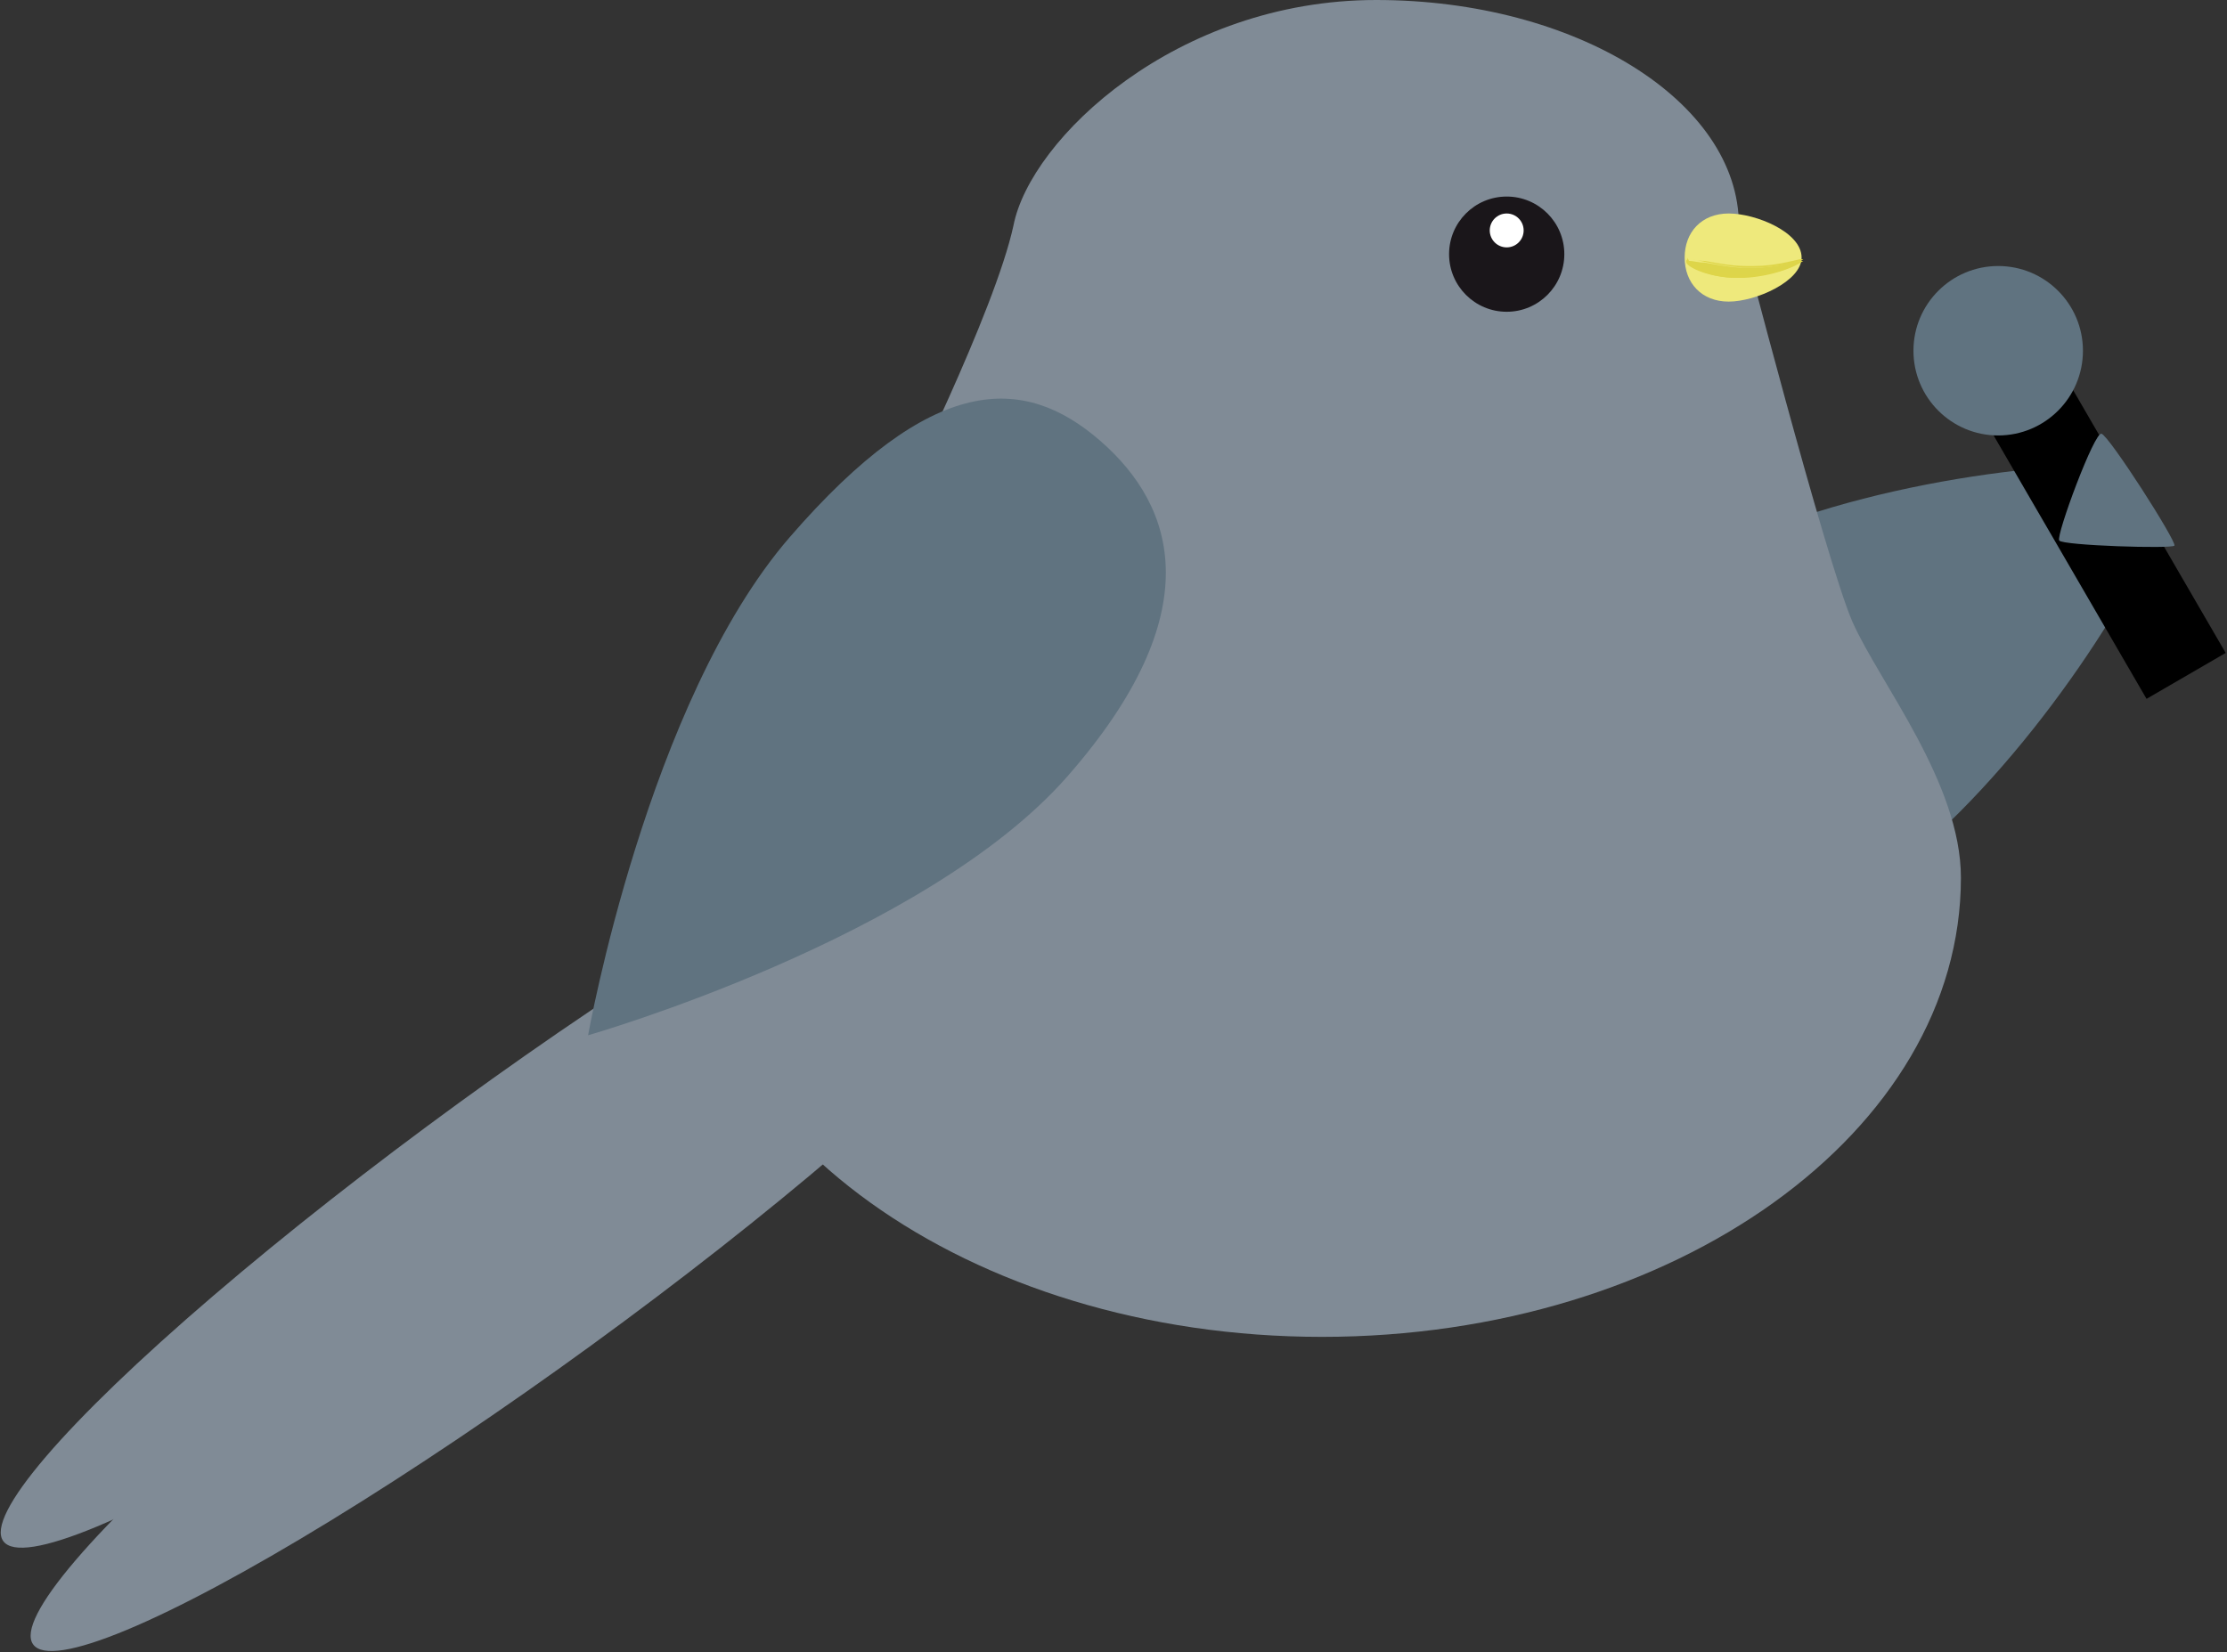 <svg xmlns="http://www.w3.org/2000/svg" xml:space="preserve" id="Lager_1" x="0" y="0" style="enable-background:new 0 0 131.4 97.5" version="1.1" viewBox="0 0 131.4 97.5"><rect x="0" y="0" width="131.4" height="97.5" fill="#333333" stroke="none"/><style>.st0{fill:#607380}.st1{fill:#808b96}</style><path d="M127.3 31.4c-2.7 6-9.7 16.1-17.1 21.1-10.7 7.1-15.9 5.5-19.3.5-3.3-5-3.5-11.5 7.1-18.6 7.6-5.1 20.2-7 27-7 .6 0 2.4 3.6 2.3 4z" class="st0"/><path d="M109.3 36.7c-1.6-3.7-6.7-23.4-6.7-23.4C102.6 6 93 0 81.2 0S60.8 8.2 59.8 13.3C58.7 18.4 53 29.8 53 29.8L50.8 33c-2.2 3.2-10.5 11.5-10.5 18.8 0 15 16.9 27.1 37.7 27.1 20.8 0 37.7-12.1 37.7-27.1 0-5.6-4.8-11.5-6.4-15.1z" class="st1"/><ellipse cx="31.9" cy="75.3" class="st1" rx="37" ry="5.1" transform="rotate(-36.038 31.867 75.328)"/><ellipse cx="30.1" cy="69.2" class="st1" rx="37" ry="5.1" transform="rotate(-36.038 30.088 69.174)"/><path d="M106.3 15.2c0 1.4-2.7 2.6-4.3 2.6s-2.6-1.1-2.6-2.6 1-2.6 2.6-2.6 4.3 1.1 4.3 2.6z" style="fill:#eee97c"/><circle cx="88.9" cy="15" r="3.4" style="fill:#1a161a"/><circle cx="88.9" cy="13.6" r="1" style="fill:#fff"/><path d="M34.7 61.1s3.5-19.7 11.9-29.4 13.8-9.6 18.3-5.7 6.5 10.2-1.9 19.8-28.3 15.3-28.3 15.3z" class="st0"/><path d="M102.5 16.4c-1.6 0-2.9-.6-3-.9 0-.1.1-.1.2-.1.2 0 .5.1.9.1.6.1 1.5.3 2.4.3h.5c1.2 0 2.2-.3 2.7-.4h.2s-1.4.9-3.4.9c-.2.1-.4.1-.5.1z" style="fill:#ddd54a"/><path d="M99.7 15.3c.2 0 .5.1.9.1.6.1 1.5.3 2.4.3h.5c1.2 0 2.2-.3 2.7-.4h.2c-.1.1-1.5.9-3.4.9h-.4c-1.6 0-2.9-.6-3-.9v-.1c-.1.2 0 .1.1.1m0 0c-.1 0-.2 0-.2.1-.1.2 1.2 1 3 1h.4c2-.1 3.5-.9 3.4-1-.1 0-1.3.4-2.9.4h-.5c-1.5-.1-2.8-.5-3.2-.5z" style="fill:#ded549"/><path d="m116.713 24.12 4.67-2.71 9.94 17.125-4.67 2.71z"/><circle cx="117.9" cy="20.7" r="5" class="st0"/><path d="M128.3 32.2c-.1.2-6.6 0-6.8-.3-.2-.3 2.1-6.5 2.5-6.3.5.2 4.4 6.3 4.3 6.6z" class="st0"/></svg>